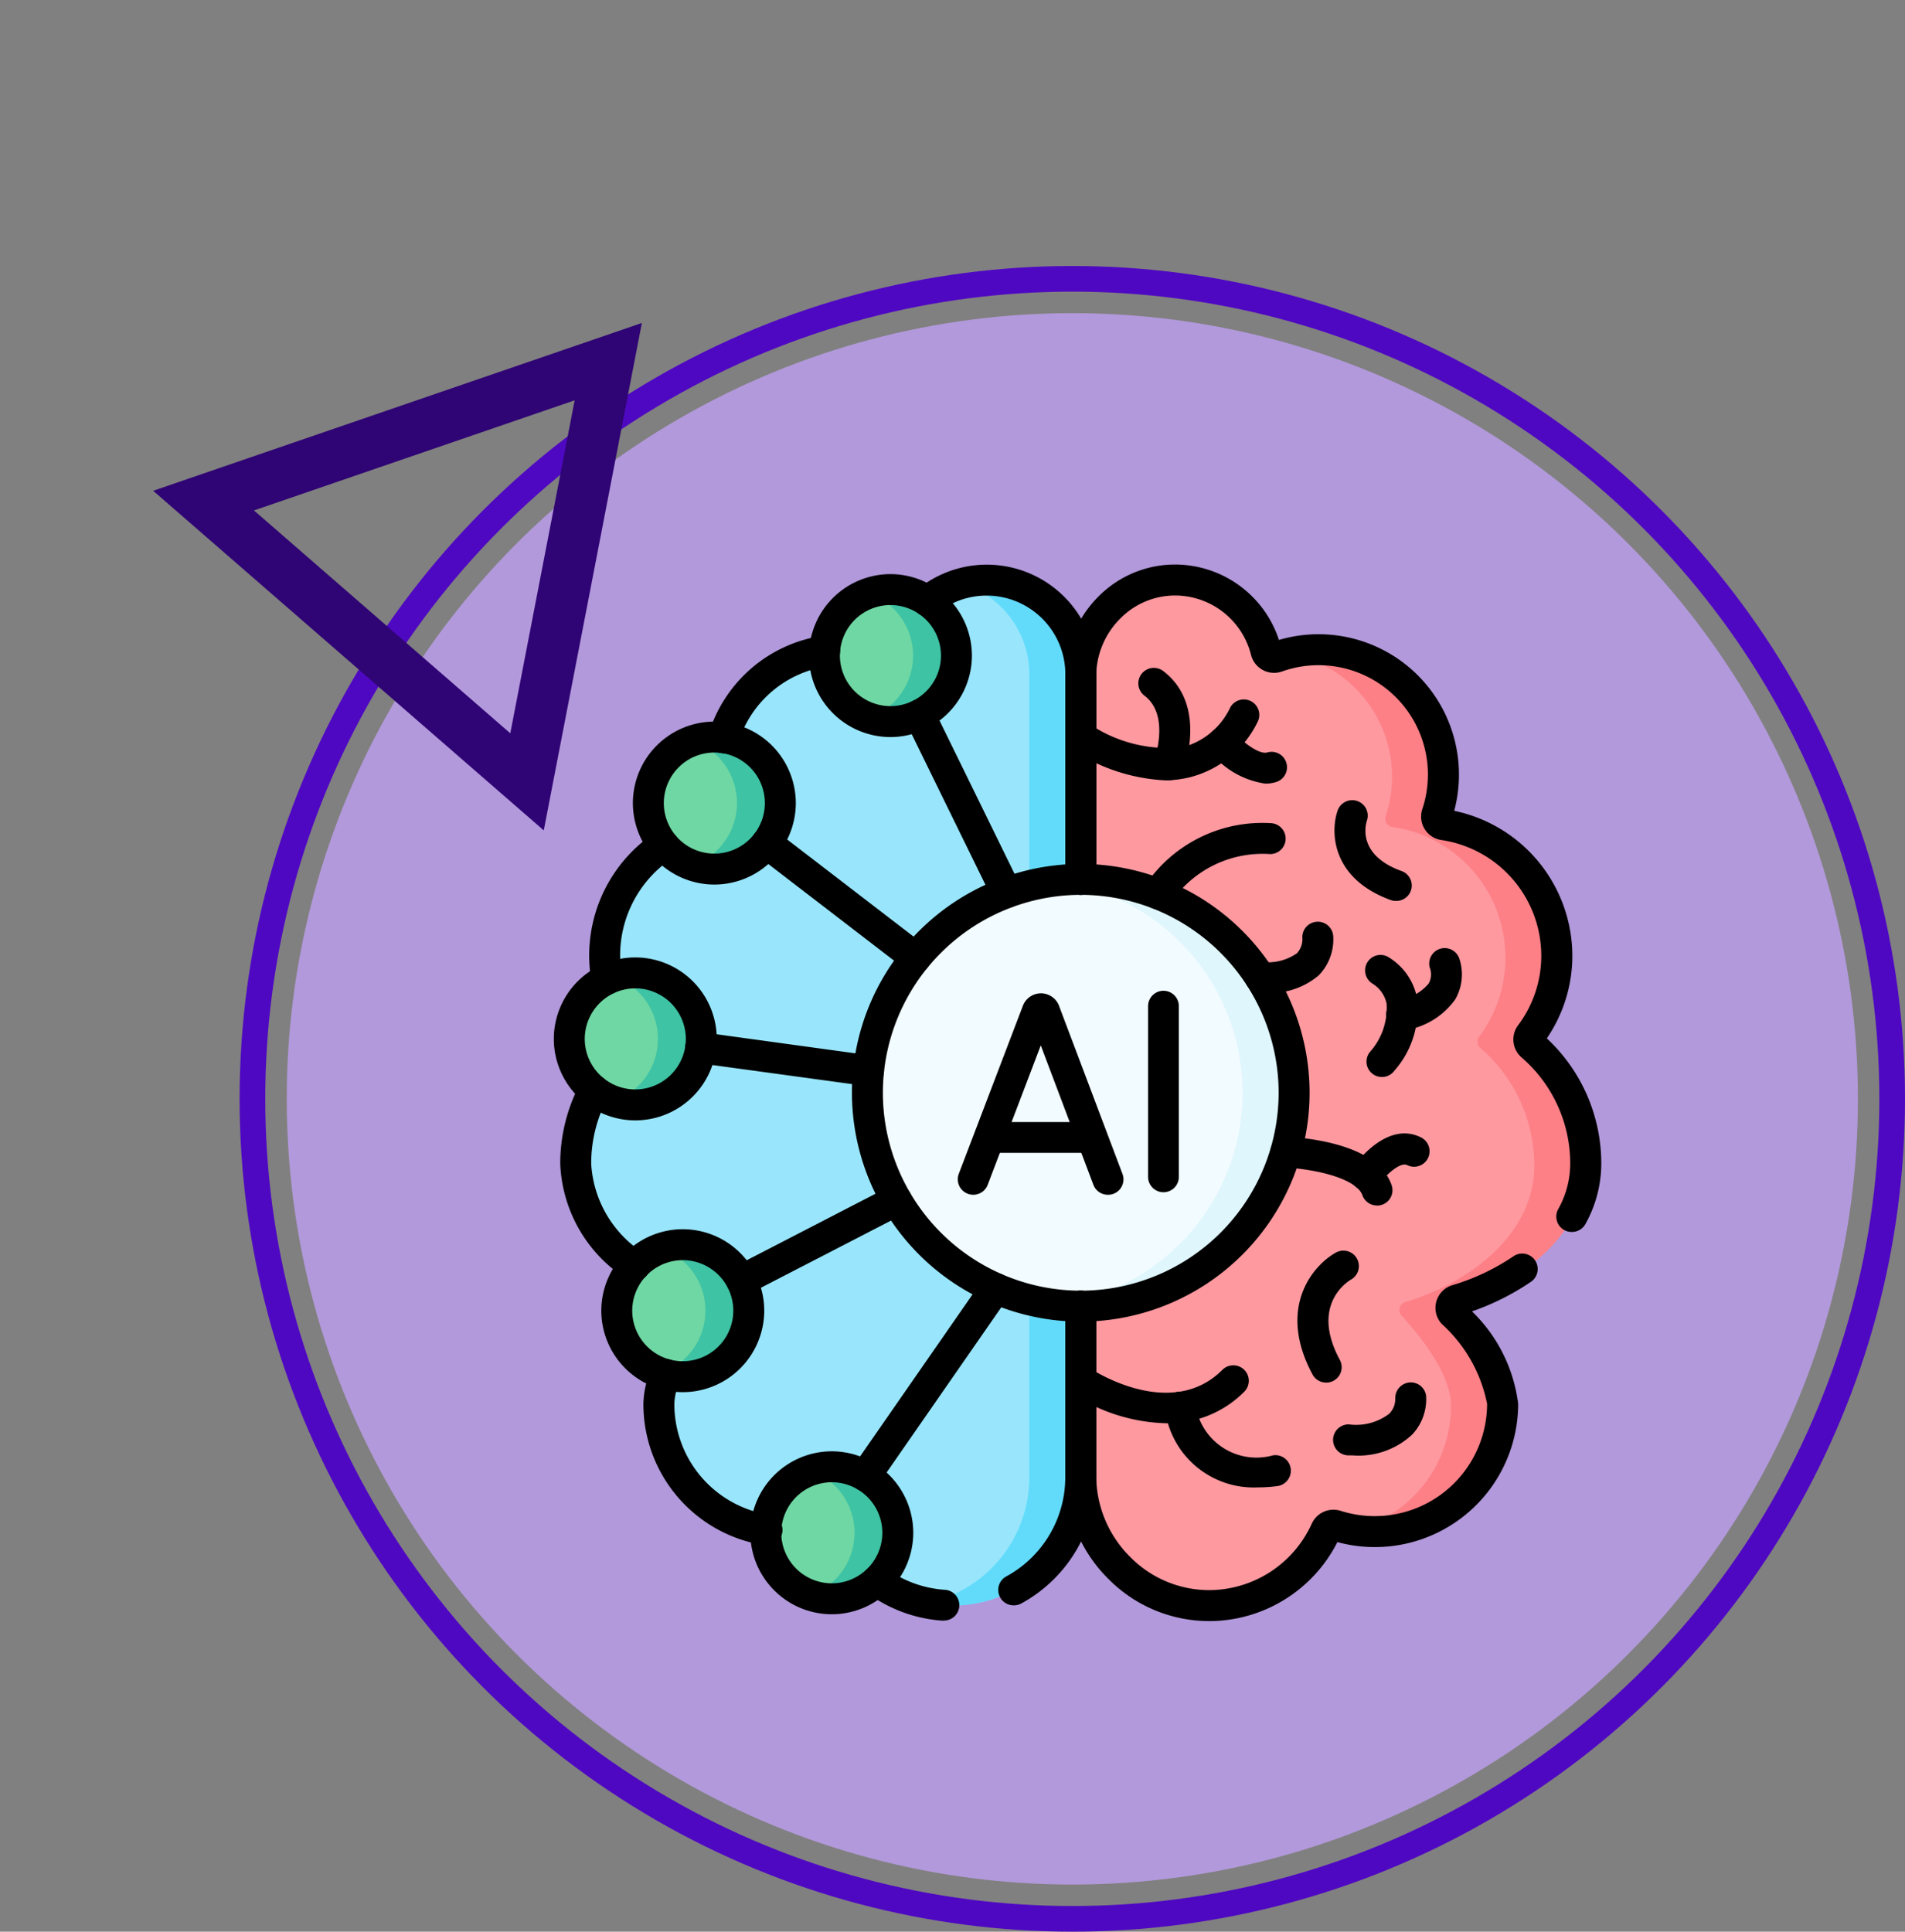 <svg xmlns="http://www.w3.org/2000/svg" width="74.267" height="75.294" viewBox="0 0 74.267 75.294">
  <rect x="0" y="0" width="74.267" height="75.294" fill="#808080" stroke="none"/>
  <g id="Grupo_1105673" data-name="Grupo 1105673" transform="translate(-909.029 -2870.03)">
    <g id="Grupo_1104502" data-name="Grupo 1104502" transform="translate(287.502 -4093.82)">
      <g id="Grupo_1103880" data-name="Grupo 1103880" transform="translate(627.498 6969.821)">
        <circle id="Elipse_11687" data-name="Elipse 11687" cx="30.626" cy="30.626" r="30.626" transform="translate(5.208 6.235)" fill="#b299db"/>
        <g id="Elipse_11688" data-name="Elipse 11688" transform="translate(3.37 4.397)" fill="none" stroke="#4f08c2" stroke-width="1">
          <circle cx="32.463" cy="32.463" r="32.463" stroke="none"/>
          <circle cx="32.463" cy="32.463" r="31.963" fill="none"/>
        </g>
        <g id="Trazado_879043" data-name="Trazado 879043" transform="translate(11.439 0) rotate(41)" fill="none">
          <path d="M10.088,0,20.177,17.436H0L8.6,2.576Z" stroke="none"/>
          <path d="M 10.088 3.994 L 3.468 15.436 L 16.709 15.436 L 10.088 3.994 M 10.088 -3.814697265625e-06 L 20.177 17.436 L 1.9073486328125e-06 17.436 L 10.088 -3.814697265625e-06 Z" stroke="none" fill="#2f0474"/>
        </g>
      </g>
      <g id="ai" transform="translate(643.118 6985.855)">
        <g id="Grupo_1103876" data-name="Grupo 1103876" transform="translate(0.603 0.603)">
          <path id="Trazado_879033" data-name="Trazado 879033" d="M277.246,30.25a6.049,6.049,0,0,0-2.1-4.591.321.321,0,0,1-.052-.435,5.147,5.147,0,0,0-3.383-8.18.321.321,0,0,1-.258-.419A4.867,4.867,0,0,0,265.2,10.5a.321.321,0,0,1-.418-.228,3.668,3.668,0,0,0-3.546-2.77,3.733,3.733,0,0,0-3.678,3.734V42.4a5.073,5.073,0,0,0,5.016,5.072,5,5,0,0,0,4.54-2.944.325.325,0,0,1,.4-.176A4.984,4.984,0,0,0,274,39.607c0-1.17-1.08-2.583-1.93-3.52a.321.321,0,0,1,.147-.523C274.726,34.81,277.246,32.929,277.246,30.25Z" transform="translate(-237.616 -7.503)" fill="#fe99a0"/>
          <path id="Trazado_879034" data-name="Trazado 879034" d="M366.638,68.192c.851.938,1.93,2.35,1.93,3.52a4.983,4.983,0,0,1-5.987,4.882,4.985,4.985,0,0,0,3.976-4.882c0-1.17-1.079-2.583-1.93-3.52a.321.321,0,0,1,.147-.523c2.508-.754,5.028-2.635,5.028-5.314a6.05,6.05,0,0,0-2.1-4.591.322.322,0,0,1-.052-.435,5.146,5.146,0,0,0-3.383-8.18.32.32,0,0,1-.258-.419,4.869,4.869,0,0,0-3.61-6.3,4.868,4.868,0,0,1,5.621,6.3.32.32,0,0,0,.258.419,5.147,5.147,0,0,1,3.383,8.18.322.322,0,0,0,.052.435,6.05,6.05,0,0,1,2.1,4.591c0,2.679-2.52,4.56-5.028,5.314A.321.321,0,0,0,366.638,68.192Z" transform="translate(-332.183 -39.524)" fill="#fd8087"/>
          <path id="Trazado_879035" data-name="Trazado 879035" d="M12.745,30.249A6.054,6.054,0,0,1,15.09,25.46,5.147,5.147,0,0,1,18.686,17a4.867,4.867,0,0,1,6.453-6.363,3.667,3.667,0,0,1,7.3.532V42.477a5,5,0,0,1-9.67,1.78,4.984,4.984,0,0,1-6.775-4.651c0-1.345,1.426-3.009,2.291-3.906C15.617,35.06,12.745,33.109,12.745,30.249Z" transform="translate(-12.495 -7.503)" fill="#99e6fc"/>
          <path id="Trazado_879036" data-name="Trazado 879036" d="M188.922,11.166V42.473a5,5,0,0,1-6,4.9,5,5,0,0,0,3.992-4.9V11.166a3.669,3.669,0,0,0-2.662-3.528,3.669,3.669,0,0,1,4.673,3.528Z" transform="translate(-168.982 -7.498)" fill="#62dbfb"/>
          <circle id="Elipse_11681" data-name="Elipse 11681" cx="2.573" cy="2.573" r="2.573" transform="translate(7.661 34.566)" fill="#6fd7a3"/>
          <path id="Trazado_879037" data-name="Trazado 879037" d="M129.8,439.843a2.575,2.575,0,0,1-3.417,2.431,2.574,2.574,0,0,0,0-4.862,2.575,2.575,0,0,1,3.417,2.431Z" transform="translate(-116.99 -402.705)" fill="#3ec3a4"/>
          <circle id="Elipse_11682" data-name="Elipse 11682" cx="8.318" cy="8.318" r="8.318" transform="translate(11.622 11.669)" fill="#f2fbff"/>
          <path id="Trazado_879038" data-name="Trazado 879038" d="M254.38,160.905a8.322,8.322,0,0,1-9.323,8.258,8.318,8.318,0,0,0,0-16.514,8.322,8.322,0,0,1,9.323,8.257Z" transform="translate(-226.123 -140.919)" fill="#dff6fd"/>
          <circle id="Elipse_11683" data-name="Elipse 11683" cx="2.573" cy="2.573" r="2.573" transform="translate(1.851 25.908)" fill="#6fd7a3"/>
          <path id="Trazado_879039" data-name="Trazado 879039" d="M57.558,332.2a2.575,2.575,0,0,1-3.417,2.431,2.574,2.574,0,0,0,0-4.862,2.575,2.575,0,0,1,3.417,2.431Z" transform="translate(-50.562 -303.721)" fill="#3ec3a4"/>
          <circle id="Elipse_11684" data-name="Elipse 11684" cx="2.573" cy="2.573" r="2.573" transform="translate(0 15.315)" fill="#6fd7a3"/>
          <path id="Trazado_879040" data-name="Trazado 879040" d="M34.542,200.492a2.575,2.575,0,0,1-3.417,2.431,2.574,2.574,0,0,0,0-4.862,2.575,2.575,0,0,1,3.417,2.431Z" transform="translate(-29.397 -182.605)" fill="#3ec3a4"/>
          <circle id="Elipse_11685" data-name="Elipse 11685" cx="2.573" cy="2.573" r="2.573" transform="translate(3.082 6.123)" fill="#6fd7a3"/>
          <path id="Trazado_879041" data-name="Trazado 879041" d="M72.857,86.2a2.575,2.575,0,0,1-3.417,2.431,2.574,2.574,0,0,0,0-4.862A2.575,2.575,0,0,1,72.857,86.2Z" transform="translate(-64.63 -77.507)" fill="#3ec3a4"/>
          <circle id="Elipse_11686" data-name="Elipse 11686" cx="2.573" cy="2.573" r="2.573" transform="translate(9.947 0.374)" fill="#6fd7a3"/>
          <path id="Trazado_879042" data-name="Trazado 879042" d="M158.216,14.72a2.575,2.575,0,0,1-3.417,2.431,2.574,2.574,0,0,0,0-4.862,2.575,2.575,0,0,1,3.417,2.431Z" transform="translate(-143.124 -11.774)" fill="#3ec3a4"/>
        </g>
        <g id="Grupo_1103879" data-name="Grupo 1103879" transform="translate(0 0)">
          <path id="Trazado_879043-2" data-name="Trazado 879043" d="M269.8,26.015a.6.6,0,0,1-.528-.894,3.638,3.638,0,0,0,.466-1.771,5.46,5.46,0,0,0-1.895-4.135.928.928,0,0,1-.14-1.254,4.5,4.5,0,0,0,.906-2.723,4.565,4.565,0,0,0-3.893-4.5.923.923,0,0,1-.744-1.208A4.263,4.263,0,0,0,258.5,4.169a.925.925,0,0,1-1.206-.649,3.061,3.061,0,0,0-2.963-2.313,3,3,0,0,0-2.137.9,3.181,3.181,0,0,0-.936,2.234v7.934a.6.6,0,1,1-1.206,0V4.337a4.4,4.4,0,0,1,1.291-3.088A4.2,4.2,0,0,1,254.335,0a4.267,4.267,0,0,1,4.047,2.939A5.473,5.473,0,0,1,265.215,9.6a5.782,5.782,0,0,1,4.605,5.636,5.7,5.7,0,0,1-.995,3.233,6.664,6.664,0,0,1,2.123,4.878,4.831,4.831,0,0,1-.615,2.353A.6.6,0,0,1,269.8,26.015Z" transform="translate(-230.113 0)"/>
          <path id="Trazado_879044" data-name="Trazado 879044" d="M255.656,348.2a5.522,5.522,0,0,1-3.917-1.638,5.668,5.668,0,0,1-1.687-4.038v-6.6a.6.6,0,1,1,1.206,0v6.6a4.47,4.47,0,0,0,1.332,3.183,4.325,4.325,0,0,0,3.079,1.286,4.409,4.409,0,0,0,3.992-2.59.928.928,0,0,1,1.129-.5,4.38,4.38,0,0,0,5.706-4.176,5.683,5.683,0,0,0-1.773-3.115.924.924,0,0,1,.421-1.506,8.647,8.647,0,0,0,2.381-1.126.6.6,0,1,1,.683.994,9.763,9.763,0,0,1-2.3,1.154,6.051,6.051,0,0,1,1.8,3.6,5.587,5.587,0,0,1-7.047,5.393,5.619,5.619,0,0,1-4.983,3.08Z" transform="translate(-230.113 -307.017)"/>
          <path id="Trazado_879045" data-name="Trazado 879045" d="M353.608,279.833a.6.6,0,0,1-.568-.4c-.192-.541-1.381-.968-3.028-1.087a.6.6,0,1,1,.087-1.2c1.6.115,3.6.536,4.078,1.886a.6.6,0,0,1-.568.805Z" transform="translate(-321.518 -254.85)"/>
          <path id="Trazado_879046" data-name="Trazado 879046" d="M182.349,12.875a.6.6,0,0,1-.6-.6v-8a3.068,3.068,0,0,0-3.064-3.064,3.022,3.022,0,0,0-1.926.682.6.6,0,1,1-.761-.936,4.27,4.27,0,0,1,6.958,3.319v8A.6.6,0,0,1,182.349,12.875Z" transform="translate(-161.807 0)"/>
          <path id="Trazado_879047" data-name="Trazado 879047" d="M77.514,39a.6.6,0,0,1-.577-.781,5.488,5.488,0,0,1,4.429-3.8.6.6,0,0,1,.175,1.194,4.276,4.276,0,0,0-3.45,2.96A.6.6,0,0,1,77.514,39Z" transform="translate(-70.896 -31.642)"/>
          <path id="Trazado_879048" data-name="Trazado 879048" d="M19.969,135.046a.6.6,0,0,1-.593-.494,5.755,5.755,0,0,1,2.477-5.832.6.6,0,1,1,.668,1,4.548,4.548,0,0,0-1.958,4.609.6.6,0,0,1-.594.712Z" transform="translate(-17.903 -118.274)"/>
          <path id="Trazado_879049" data-name="Trazado 879049" d="M8.139,255.376a.6.6,0,0,1-.355-.116,5.577,5.577,0,0,1-2.542-4.465,6.668,6.668,0,0,1,.785-3.138.6.6,0,0,1,1.064.57,5.457,5.457,0,0,0-.642,2.568,4.434,4.434,0,0,0,2.046,3.491.6.6,0,0,1-.356,1.091Z" transform="translate(-4.992 -227.445)"/>
          <path id="Trazado_879050" data-name="Trazado 879050" d="M50.355,392.288a.612.612,0,0,1-.1-.008,5.564,5.564,0,0,1-4.675-5.513,3.5,3.5,0,0,1,.322-1.376.6.6,0,1,1,1.107.48,2.319,2.319,0,0,0-.222.9,4.362,4.362,0,0,0,3.664,4.322.6.6,0,0,1-.1,1.2Z" transform="translate(-42.088 -354.061)"/>
          <path id="Trazado_879051" data-name="Trazado 879051" d="M154.472,487.213h-.043a5.564,5.564,0,0,1-2.9-1.062.6.6,0,0,1,.713-.974,4.359,4.359,0,0,0,2.273.832.6.6,0,0,1-.042,1.2Z" transform="translate(-139.286 -446.047)"/>
          <path id="Trazado_879052" data-name="Trazado 879052" d="M218.294,364.175a.6.6,0,0,1-.29-1.133,4.4,4.4,0,0,0,2.289-3.859v-6.67a.6.6,0,0,1,1.206,0v6.67a5.6,5.6,0,0,1-2.916,4.917A.6.6,0,0,1,218.294,364.175Z" transform="translate(-200.354 -323.606)"/>
          <path id="Trazado_879053" data-name="Trazado 879053" d="M337.8,175.833q-.1,0-.207,0a.6.6,0,1,1,.042-1.206,2,2,0,0,0,1.414-.334.811.811,0,0,0,.21-.621.6.6,0,1,1,1.206-.011,2,2,0,0,1-.575,1.5A2.9,2.9,0,0,1,337.8,175.833Z" transform="translate(-310.078 -159.141)"/>
          <path id="Elipse_11687-2" data-name="Elipse 11687" d="M-4.324-7.5A3.18,3.18,0,0,1-1.148-4.324,3.18,3.18,0,0,1-4.324-1.148,3.18,3.18,0,0,1-7.5-4.324,3.18,3.18,0,0,1-4.324-7.5Zm0,5.146a1.972,1.972,0,0,0,1.97-1.97,1.972,1.972,0,0,0-1.97-1.97,1.972,1.972,0,0,0-1.97,1.97A1.972,1.972,0,0,0-4.324-2.354Z" transform="translate(15.161 42.065)"/>
          <path id="Línea_4307" data-name="Línea 4307" d="M-1.091-1.834a.6.6,0,0,1-.367-.125l-5.806-4.46a.6.6,0,0,1-.111-.846.6.6,0,0,1,.846-.111l5.806,4.46a.6.6,0,0,1,.111.846A.6.6,0,0,1-1.091-1.834Z" transform="translate(15.195 17.762)"/>
          <path id="Línea_4308" data-name="Línea 4308" d="M-6.9-3.173A.6.6,0,0,1-7.434-3.5a.6.6,0,0,1,.259-.813L-1.13-7.434a.6.6,0,0,1,.813.259.6.6,0,0,1-.259.813L-6.621-3.241A.6.6,0,0,1-6.9-3.173Z" transform="translate(14.212 31.68)"/>
          <path id="Línea_4309" data-name="Línea 4309" d="M-.352-5.4a.608.608,0,0,1-.082-.006L-6.979-6.3A.6.6,0,0,1-7.5-6.979.6.6,0,0,1-6.816-7.5L-.272-6.6a.6.6,0,0,1,.516.679A.6.6,0,0,1-.352-5.4Z" transform="translate(12.623 25.735)"/>
          <path id="Trazado_879054" data-name="Trazado 879054" d="M288.184,128.672a.6.6,0,0,1-.5-.943,5.5,5.5,0,0,1,4.875-2.417.6.6,0,0,1-.018,1.206,4.307,4.307,0,0,0-3.86,1.891A.6.6,0,0,1,288.184,128.672Z" transform="translate(-264.623 -115.232)"/>
          <path id="Línea_4310" data-name="Línea 4310" d="M-6.9,1.015A.6.6,0,0,1-7.241.907a.6.6,0,0,1-.151-.84l5.075-7.309a.6.6,0,0,1,.84-.151.6.6,0,0,1,.151.84L-6.4.756A.6.6,0,0,1-6.9,1.015Z" transform="translate(19.042 35.113)"/>
          <path id="Línea_4311" data-name="Línea 4311" d="M-3.5.634A.6.6,0,0,1-4.046.3L-7.44-6.633a.6.6,0,0,1,.276-.807.6.6,0,0,1,.807.276L-2.963-.235a.6.6,0,0,1-.276.807A.6.6,0,0,1-3.5.634Z" transform="translate(21.154 12.758)"/>
          <path id="Elipse_11688-2" data-name="Elipse 11688" d="M1.421-7.5a8.931,8.931,0,0,1,8.921,8.921,8.931,8.931,0,0,1-8.921,8.921A8.931,8.931,0,0,1-7.5,1.421,8.931,8.931,0,0,1,1.421-7.5Zm0,16.635A7.723,7.723,0,0,0,9.135,1.421,7.723,7.723,0,0,0,1.421-6.294,7.723,7.723,0,0,0-6.294,1.421,7.723,7.723,0,0,0,1.421,9.135Z" transform="translate(19.122 19.169)"/>
          <path id="Trazado_879055" data-name="Trazado 879055" d="M253.99,390.323a6.993,6.993,0,0,1-3.665-1.157.6.6,0,0,1,.672-1c.129.086,3.178,2.082,5.186.075a.6.6,0,1,1,.853.853A4.174,4.174,0,0,1,253.99,390.323Z" transform="translate(-230.119 -356.851)"/>
          <path id="Trazado_879056" data-name="Trazado 879056" d="M396.031,193.954a.6.6,0,0,1-.486-.96,2.571,2.571,0,0,0,.662-1.91,1.212,1.212,0,0,0-.532-.759.607.607,0,0,1-.229-.819.6.6,0,0,1,.81-.239,2.4,2.4,0,0,1,1.125,1.535,3.612,3.612,0,0,1-.863,2.9A.6.6,0,0,1,396.031,193.954Z" transform="translate(-363.743 -173.979)"/>
          <path id="Trazado_879057" data-name="Trazado 879057" d="M301.907,404.577a3.483,3.483,0,0,1-3.608-3,.6.6,0,1,1,1.178-.259,2.4,2.4,0,0,0,3.034,2.008.6.6,0,1,1,.165,1.2A5.613,5.613,0,0,1,301.907,404.577Z" transform="translate(-274.466 -368.606)"/>
          <path id="Trazado_879058" data-name="Trazado 879058" d="M363.684,337.66a.6.6,0,0,1-.532-.318c-1.383-2.577-.011-4.232.908-4.747a.6.6,0,0,1,.594,1.05c-.168.1-1.577,1.007-.439,3.127a.6.6,0,0,1-.531.889Z" transform="translate(-333.575 -305.774)"/>
          <path id="Trazado_879059" data-name="Trazado 879059" d="M406.587,189.094a.6.6,0,0,1-.135-1.191,1.825,1.825,0,0,0,1.158-.638.731.731,0,0,0,.042-.615.6.6,0,0,1,1.163-.322,1.954,1.954,0,0,1-.168,1.554,2.966,2.966,0,0,1-1.924,1.2A.6.6,0,0,1,406.587,189.094Z" transform="translate(-373.503 -170.935)"/>
          <g id="Grupo_1103877" data-name="Grupo 1103877" transform="translate(15.747 16.712)">
            <path id="Trazado_879060" data-name="Trazado 879060" d="M203.783,215.642a.6.6,0,0,1-.564-.39l-2.05-5.432-2.069,5.434a.6.6,0,1,1-1.127-.429l2.5-6.553a.754.754,0,0,1,1.4-.015l2.48,6.57a.6.6,0,0,1-.564.816Z" transform="translate(-197.932 -207.789)"/>
            <path id="Línea_4312" data-name="Línea 4312" d="M-3.193-6.294H-6.9a.6.6,0,0,1-.6-.6.6.6,0,0,1,.6-.6h3.7a.6.6,0,0,1,.6.6A.6.6,0,0,1-3.193-6.294Z" transform="translate(8.278 12.514)"/>
          </g>
          <g id="Grupo_1103878" data-name="Grupo 1103878" transform="translate(23.167 16.614)">
            <path id="Línea_4313" data-name="Línea 4313" d="M-6.9.353a.6.6,0,0,1-.6-.6V-6.9a.6.6,0,0,1,.6-.6.6.6,0,0,1,.6.6V-.25A.6.6,0,0,1-6.9.353Z" transform="translate(7.5 7.5)"/>
          </g>
          <path id="Trazado_879061" data-name="Trazado 879061" d="M253.951,68.6A7.226,7.226,0,0,1,250.32,67.4a.6.6,0,0,1,.683-.994,5.426,5.426,0,0,0,3.637.9,2.856,2.856,0,0,0,1.85-1.547.6.6,0,1,1,1.057.581,4.045,4.045,0,0,1-2.634,2.14A4.172,4.172,0,0,1,253.951,68.6Z" transform="translate(-230.119 -60.188)"/>
          <path id="Trazado_879062" data-name="Trazado 879062" d="M286.6,54.442a.6.6,0,0,1-.565-.813h0c.006-.017.618-1.72-.387-2.481a.6.6,0,1,1,.729-.962c1.723,1.306.828,3.761.789,3.865A.6.6,0,0,1,286.6,54.442Z" transform="translate(-262.621 -46.036)"/>
          <path id="Trazado_879063" data-name="Trazado 879063" d="M321.151,81.06a3.358,3.358,0,0,1-2.117-1.2.6.6,0,0,1,.913-.788c.325.374.966.864,1.277.773A.6.6,0,0,1,321.563,81,1.46,1.46,0,0,1,321.151,81.06Z" transform="translate(-293.412 -72.52)"/>
          <path id="Trazado_879064" data-name="Trazado 879064" d="M389.073,277.931a.6.6,0,0,1-.491-.952c.131-.184,1.319-1.783,2.624-1.13a.6.6,0,0,1-.54,1.079c-.275-.138-.855.408-1.1.751A.6.6,0,0,1,389.073,277.931Z" transform="translate(-357.398 -253.519)"/>
          <path id="Trazado_879065" data-name="Trazado 879065" d="M380.609,399.207l-.159,0A.6.6,0,0,1,380.48,398a2.131,2.131,0,0,0,1.574-.418.824.824,0,0,0,.233-.576.609.609,0,0,1,.557-.641.6.6,0,0,1,.645.538,2.016,2.016,0,0,1-.54,1.49A3.068,3.068,0,0,1,380.609,399.207Z" transform="translate(-349.482 -364.484)"/>
          <path id="Trazado_879066" data-name="Trazado 879066" d="M382.921,118.158a.6.6,0,0,1-.207-.037c-2.292-.837-2.352-2.642-2.064-3.48a.6.6,0,0,1,1.143.387c-.071.223-.333,1.351,1.335,1.959a.6.6,0,0,1-.207,1.17Z" transform="translate(-350.095 -105.046)"/>
          <path id="Elipse_11689" data-name="Elipse 11689" d="M-4.324-7.5A3.18,3.18,0,0,1-1.148-4.324,3.18,3.18,0,0,1-4.324-1.148,3.18,3.18,0,0,1-7.5-4.324,3.18,3.18,0,0,1-4.324-7.5Zm0,5.146a1.972,1.972,0,0,0,1.97-1.97,1.972,1.972,0,0,0-1.97-1.97,1.972,1.972,0,0,0-1.97,1.97A1.972,1.972,0,0,0-4.324-2.354Z" transform="translate(9.351 33.408)"/>
          <path id="Elipse_11690" data-name="Elipse 11690" d="M-4.324-7.5A3.18,3.18,0,0,1-1.148-4.324,3.18,3.18,0,0,1-4.324-1.148,3.18,3.18,0,0,1-7.5-4.324,3.18,3.18,0,0,1-4.324-7.5Zm0,5.146a1.972,1.972,0,0,0,1.97-1.97,1.972,1.972,0,0,0-1.97-1.97,1.972,1.972,0,0,0-1.97,1.97A1.972,1.972,0,0,0-4.324-2.354Z" transform="translate(7.5 22.814)"/>
          <path id="Elipse_11691" data-name="Elipse 11691" d="M-4.324-7.5A3.18,3.18,0,0,1-1.148-4.324,3.18,3.18,0,0,1-4.324-1.148,3.18,3.18,0,0,1-7.5-4.324,3.18,3.18,0,0,1-4.324-7.5Zm0,5.146a1.972,1.972,0,0,0,1.97-1.97,1.972,1.972,0,0,0-1.97-1.97,1.972,1.972,0,0,0-1.97,1.97A1.972,1.972,0,0,0-4.324-2.354Z" transform="translate(10.582 13.622)"/>
          <path id="Elipse_11692" data-name="Elipse 11692" d="M-4.324-7.5A3.18,3.18,0,0,1-1.148-4.324,3.18,3.18,0,0,1-4.324-1.148,3.18,3.18,0,0,1-7.5-4.324,3.18,3.18,0,0,1-4.324-7.5Zm0,5.146a1.972,1.972,0,0,0,1.97-1.97,1.972,1.972,0,0,0-1.97-1.97,1.972,1.972,0,0,0-1.97,1.97A1.972,1.972,0,0,0-4.324-2.354Z" transform="translate(17.447 7.873)"/>
        </g>
      </g>
    </g>
  </g>
</svg>
